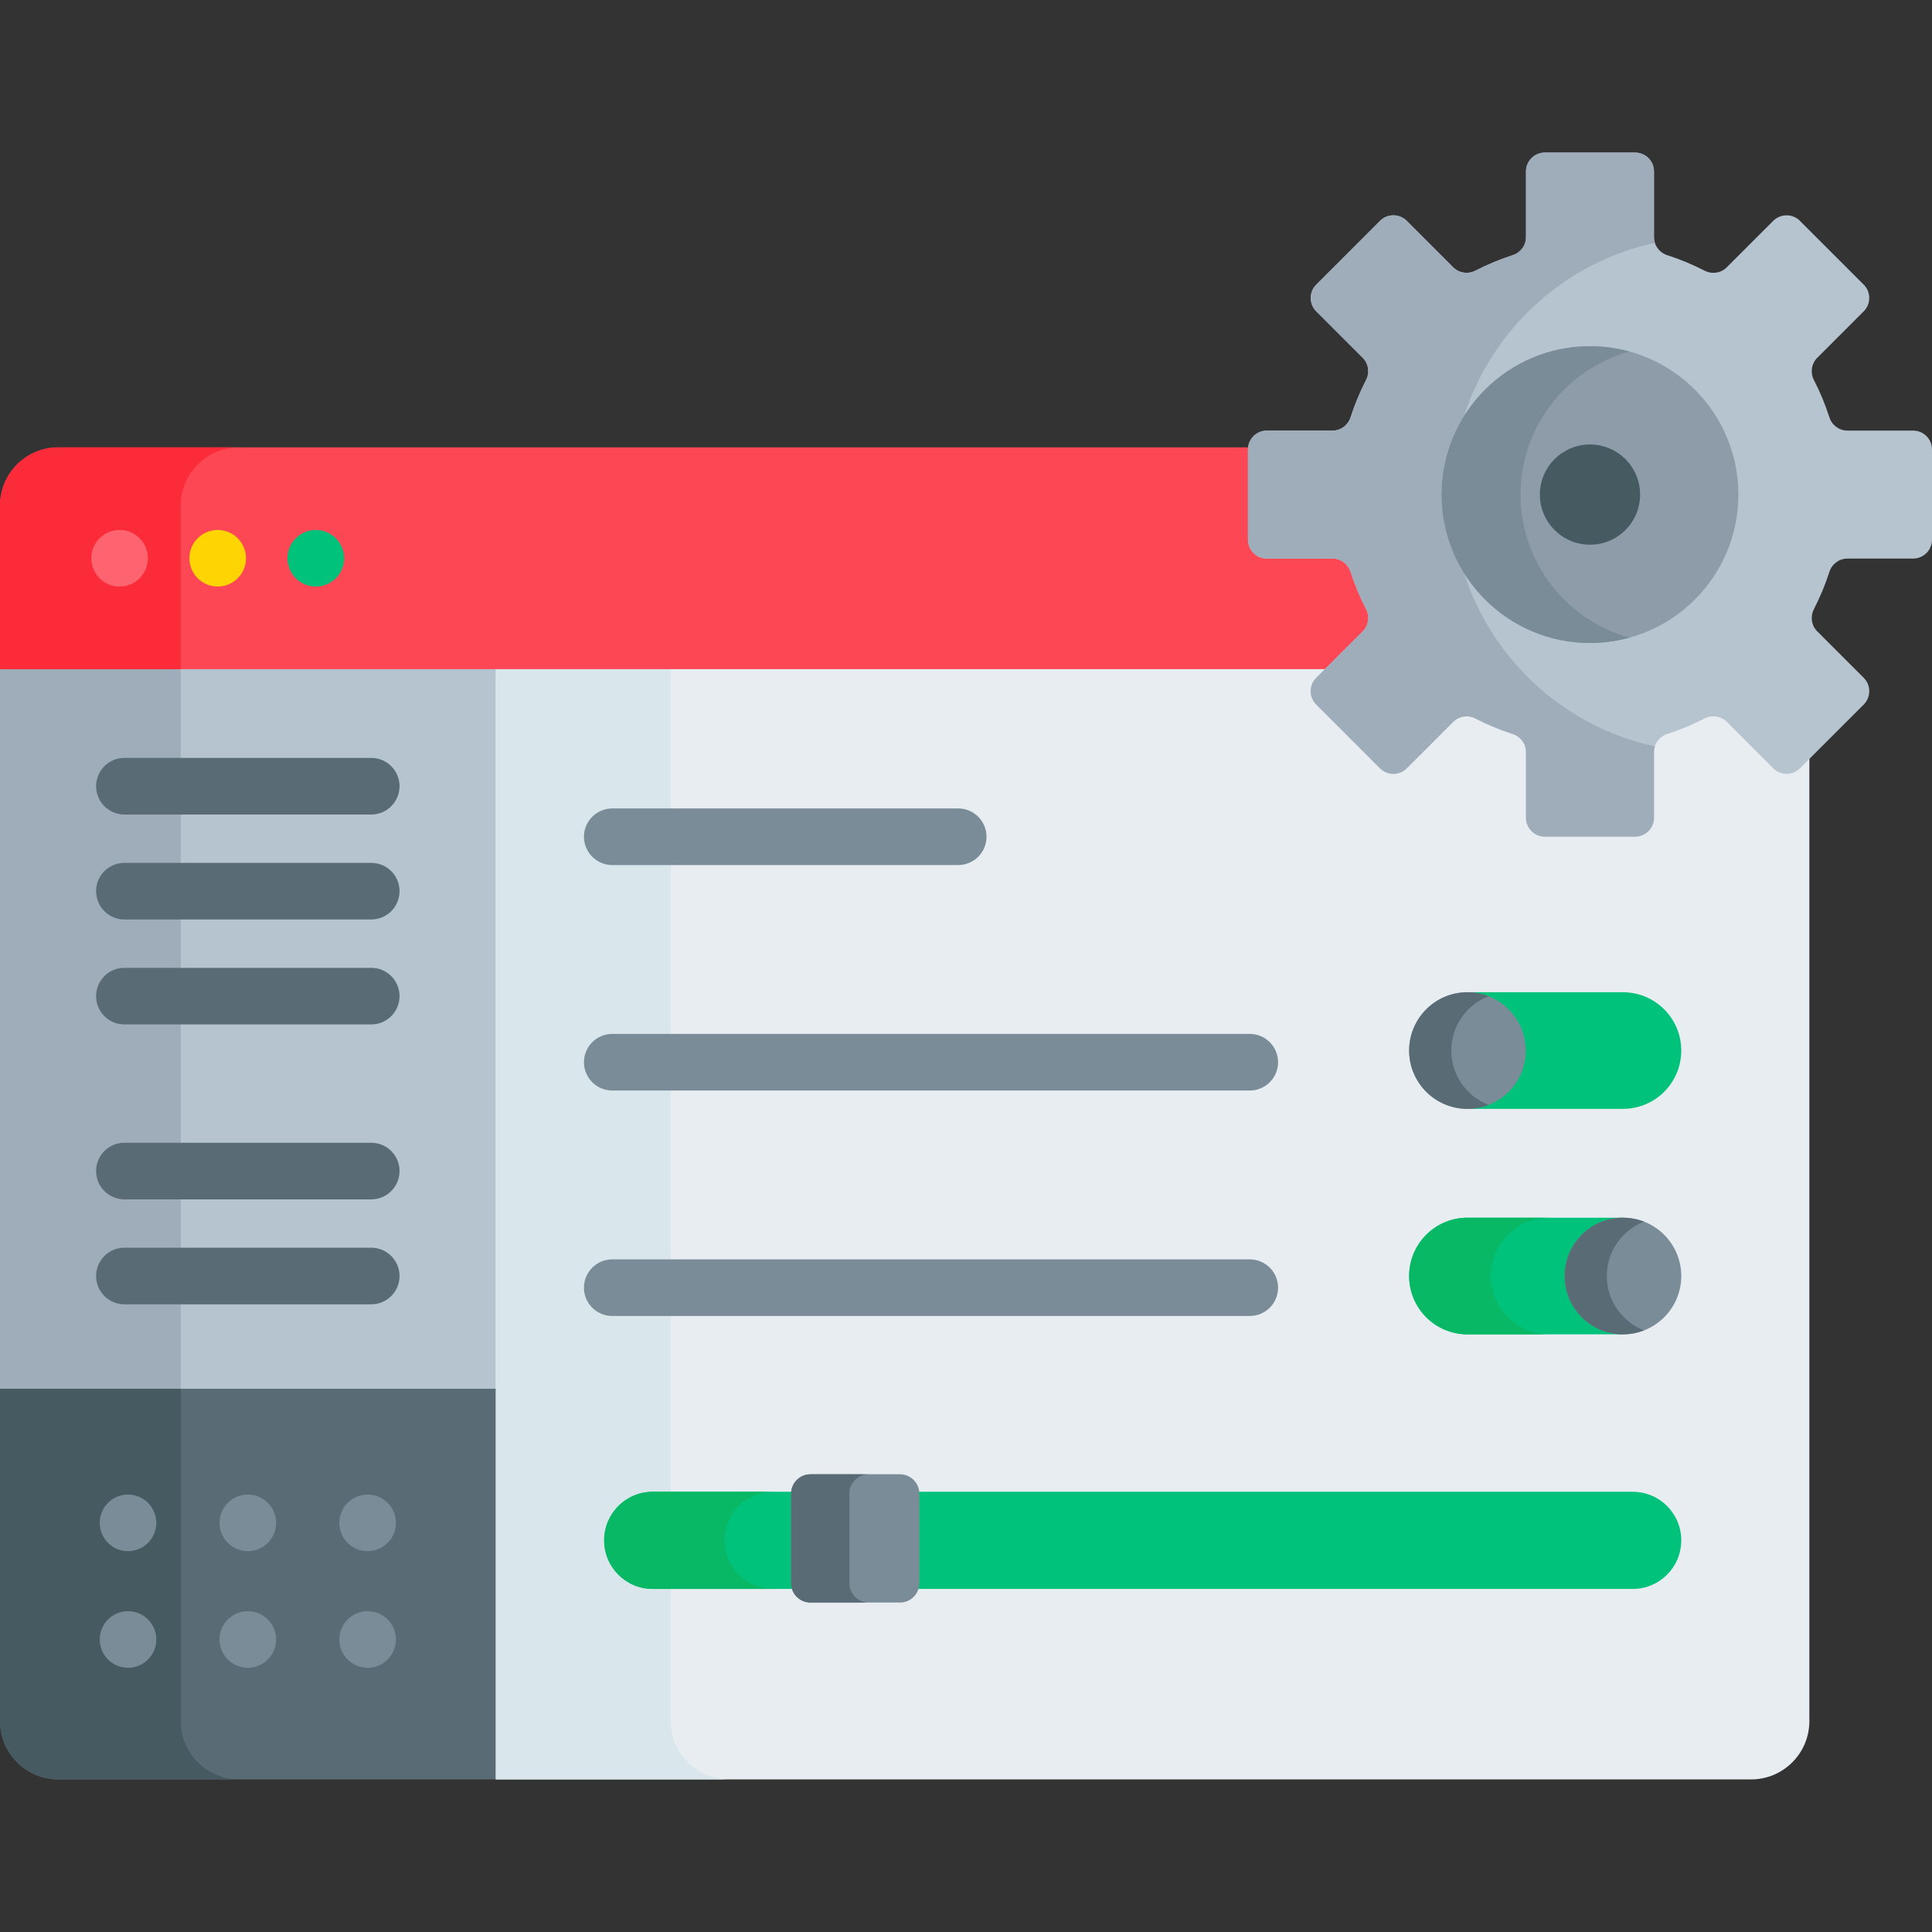 <svg id="Capa_1" enable-background="new 0 0 512 512" height="512" viewBox="0 0 512 512" width="512" xmlns="http://www.w3.org/2000/svg"><rect x="0" y="0" width="512" height="512" fill="#333333" stroke="none"/><g><g><g><path d="m476.292 202.908c-.755.755-1.76 1.171-2.829 1.171s-2.073-.416-2.829-1.171l-12.324-12.324c-1.126-1.126-2.628-1.747-4.23-1.747-.965 0-1.932.235-2.797.679-3.14 1.613-6.423 2.977-9.757 4.054-2.514.812-4.203 3.11-4.203 5.719v17.417c0 2.206-1.794 4-4 4h-23.915c-2.206 0-4-1.794-4-4v-17.417c0-2.609-1.689-4.908-4.203-5.719-3.334-1.076-6.617-2.44-9.758-4.054-.865-.444-1.832-.679-2.797-.679-1.602 0-3.104.62-4.23 1.747l-12.324 12.324c-.755.755-1.76 1.171-2.829 1.171s-2.073-.416-2.829-1.171l-16.91-16.911c-1.56-1.56-1.56-4.098 0-5.657l4.005-4.004h-222.185l-1.03.665v288.993l1.03 5.572h332.699c8.534 0 15.453-6.919 15.453-15.453v-256.414z" fill="#e8edf2"/></g><path d="m177.756 456.112v-278.776h-46.407v294.229h61.86c-8.535 0-15.453-6.919-15.453-15.453z" fill="#d9e7ec"/><path d="m131.348 369.033v-192.698h-122.781l-8.567 1.001v190.697l4.243 1z" fill="#b6c4cf"/><g><path d="m0 177.336h47.903v190.697h-47.903z" fill="#9facba"/></g><g><path d="m131.348 471.565h-115.895c-8.535 0-15.453-6.919-15.453-15.453v-88.079h131.348z" fill="#596c76"/></g><g><path d="m47.903 456.112v-88.079h-47.903v88.079c0 8.534 6.918 15.453 15.453 15.453h47.903c-8.534 0-15.453-6.919-15.453-15.453z" fill="#465a61"/></g><g><path d="m98.382 215.855h-65.416c-4.142 0-7.5-3.358-7.5-7.5s3.358-7.5 7.5-7.5h65.417c4.142 0 7.5 3.358 7.5 7.5s-3.359 7.5-7.501 7.5z" fill="#596c76"/></g><g><path d="m98.382 243.67h-65.416c-4.142 0-7.5-3.358-7.5-7.5s3.358-7.5 7.5-7.5h65.417c4.142 0 7.5 3.358 7.5 7.5s-3.359 7.5-7.501 7.5z" fill="#596c76"/></g><g><path d="m98.382 271.485h-65.416c-4.142 0-7.5-3.358-7.5-7.5s3.358-7.5 7.5-7.5h65.417c4.142 0 7.5 3.358 7.5 7.5s-3.359 7.5-7.501 7.5z" fill="#596c76"/></g><g><g><path d="m98.382 317.843h-65.416c-4.142 0-7.5-3.358-7.5-7.5s3.358-7.5 7.5-7.5h65.417c4.142 0 7.5 3.358 7.5 7.5s-3.359 7.5-7.501 7.5z" fill="#596c76"/></g><g><path d="m98.382 345.658h-65.416c-4.142 0-7.5-3.358-7.5-7.5s3.358-7.5 7.5-7.5h65.417c4.142 0 7.5 3.358 7.5 7.5s-3.359 7.5-7.501 7.5z" fill="#596c76"/></g></g><g><g><path d="m432.676 421.087h-259.691c-7.112 0-12.877-5.765-12.877-12.877 0-7.112 5.765-12.877 12.877-12.877h259.691c7.112 0 12.877 5.765 12.877 12.877 0 7.112-5.765 12.877-12.877 12.877z" fill="#00c27a"/></g></g><g><path d="m192.043 408.21c0-7.112 5.765-12.877 12.877-12.877h-31.936c-7.112 0-12.877 5.765-12.877 12.877 0 7.112 5.765 12.877 12.877 12.877h31.936c-7.112 0-12.877-5.765-12.877-12.877z" fill="#08b865"/></g><g><g><path d="m331.203 348.748h-168.95c-4.142 0-7.5-3.358-7.5-7.5s3.358-7.5 7.5-7.5h168.95c4.142 0 7.5 3.358 7.5 7.5s-3.358 7.5-7.5 7.5z" fill="#7a8c98"/></g></g><g><g><circle cx="33.924" cy="403.574" fill="#7a8c98" r="7.5"/></g><g><circle cx="97.424" cy="403.574" fill="#7a8c98" r="7.5"/></g></g><g><g><circle cx="33.924" cy="434.48" fill="#7a8c98" r="7.5"/></g><g><circle cx="97.424" cy="434.48" fill="#7a8c98" r="7.5"/></g></g><g><g><path d="m331.203 288.998h-168.95c-4.142 0-7.5-3.358-7.5-7.5s3.358-7.5 7.5-7.5h168.95c4.142 0 7.5 3.358 7.5 7.5s-3.358 7.5-7.5 7.5z" fill="#7a8c98"/></g></g><g><g><path d="m415.648 338.158c0-7.969 6.483-14.453 14.453-14.453v-1h-41.207c-8.534 0-15.453 6.918-15.453 15.453s6.918 15.453 15.453 15.453h41.207v-1c-7.97-.001-14.453-6.484-14.453-14.453z" fill="#00c27a"/><g><path d="m395.074 338.158c0-8.534 6.918-15.453 15.453-15.453h-21.634c-8.534 0-15.453 6.919-15.453 15.453 0 8.534 6.918 15.453 15.453 15.453h21.634c-8.534-.001-15.453-6.919-15.453-15.453z" fill="#08b865"/></g><g><circle cx="430.101" cy="338.158" fill="#7a8c98" r="15.453"/></g><path d="m425.821 338.158c0-6.56 4.094-12.151 9.861-14.394-1.732-.677-3.61-1.059-5.582-1.059-8.534 0-15.453 6.919-15.453 15.453s6.918 15.453 15.453 15.453c1.972 0 3.85-.382 5.582-1.059-5.767-2.243-9.861-7.834-9.861-14.394z" fill="#596c76"/></g><g><path d="m445.553 278.407c0-8.534-6.918-15.453-15.453-15.453h-41.207v1c7.969 0 14.453 6.483 14.453 14.453s-6.483 14.453-14.453 14.453v1h41.207c8.535 0 15.453-6.918 15.453-15.453z" fill="#00c27a"/><g><circle cx="388.893" cy="278.407" fill="#7a8c98" r="15.453"/></g><path d="m384.614 278.407c0-6.56 4.094-12.151 9.861-14.394-1.732-.677-3.61-1.059-5.582-1.059-8.534 0-15.453 6.919-15.453 15.453s6.918 15.453 15.453 15.453c1.972 0 3.85-.382 5.582-1.059-5.767-2.243-9.861-7.834-9.861-14.394z" fill="#596c76"/></g></g><g><g><path d="m253.939 229.247h-91.686c-4.142 0-7.5-3.358-7.5-7.5s3.358-7.5 7.5-7.5h91.686c4.142 0 7.5 3.358 7.5 7.5s-3.357 7.5-7.5 7.5z" fill="#7a8c98"/></g></g><g><path d="m238.487 424.693h-23.694c-2.845 0-5.151-2.306-5.151-5.151v-23.694c0-2.845 2.306-5.151 5.151-5.151h23.694c2.845 0 5.151 2.306 5.151 5.151v23.694c0 2.845-2.306 5.151-5.151 5.151z" fill="#7a8c98"/></g><g><path d="m225.095 419.542v-23.694c0-2.845 2.306-5.151 5.151-5.151h-15.453c-2.845 0-5.151 2.306-5.151 5.151v23.694c0 2.845 2.306 5.151 5.151 5.151h15.453c-2.845 0-5.151-2.306-5.151-5.151z" fill="#596c76"/></g><g><g><circle cx="65.674" cy="403.574" fill="#7a8c98" r="7.5"/></g><g><circle cx="65.674" cy="434.48" fill="#7a8c98" r="7.5"/></g></g></g><g><path d="m361.852 168.017c1.849-1.848 2.277-4.672 1.067-7.028-1.612-3.139-2.977-6.422-4.054-9.757-.812-2.514-3.11-4.203-5.719-4.203h-17.417c-2.206 0-4-1.794-4-4v-23.915c0-.193.03-.378.057-.564h-316.333c-8.535 0-15.453 6.918-15.453 15.452v43.333h352.532z" fill="#fd4755"/><g><path d="m63.356 118.55h-47.903c-8.535 0-15.453 6.918-15.453 15.452v43.334h47.903v-43.334c0-8.534 6.919-15.452 15.453-15.452z" fill="#fb2b3a"/></g><g><g><circle cx="31.69" cy="147.943" fill="#fe646f" r="7.5"/></g><g><circle cx="57.69" cy="147.943" fill="#fed402" r="7.5"/></g><g><circle cx="83.69" cy="147.943" fill="#00c27a" r="7.5"/></g></g></g><g><g><path d="m512 143.028v-23.915c0-2.761-2.239-5-5-5h-17.416c-2.187 0-4.096-1.429-4.768-3.51-1.109-3.433-2.49-6.743-4.116-9.908-1.001-1.949-.664-4.314.885-5.863l12.324-12.324c1.953-1.953 1.953-5.118 0-7.071l-16.91-16.911c-1.953-1.953-5.118-1.953-7.071 0l-12.325 12.324c-1.549 1.549-3.914 1.886-5.863.885-3.164-1.626-6.474-3.007-9.908-4.116-2.081-.672-3.51-2.581-3.51-4.768v-17.416c0-2.761-2.239-5-5-5h-23.915c-2.761 0-5 2.239-5 5v17.416c0 2.187-1.429 4.096-3.51 4.768-3.433 1.109-6.743 2.49-9.908 4.116-1.949 1.001-4.314.664-5.863-.885l-12.324-12.324c-1.953-1.953-5.118-1.953-7.071 0l-16.91 16.911c-1.953 1.953-1.953 5.118 0 7.071l12.324 12.324c1.549 1.549 1.886 3.914.885 5.863-1.626 3.165-3.007 6.475-4.116 9.908-.672 2.081-2.581 3.51-4.768 3.51h-17.416c-2.761 0-5 2.239-5 5v23.915c0 2.761 2.239 5 5 5h17.417c2.187 0 4.096 1.429 4.768 3.51 1.109 3.433 2.49 6.743 4.116 9.908 1.001 1.949.664 4.314-.885 5.863l-12.324 12.323c-1.953 1.953-1.953 5.118 0 7.071l16.91 16.911c1.953 1.953 5.118 1.953 7.071 0l12.324-12.324c1.549-1.549 3.914-1.886 5.863-.885 3.164 1.626 6.474 3.007 9.908 4.116 2.081.672 3.51 2.581 3.51 4.768v17.417c0 2.761 2.239 5 5 5h23.915c2.761 0 5-2.239 5-5v-17.417c0-2.187 1.429-4.096 3.51-4.768 3.433-1.109 6.743-2.49 9.908-4.116 1.949-1.001 4.314-.664 5.863.885l12.324 12.324c1.953 1.953 5.118 1.953 7.071 0l16.91-16.911c1.953-1.953 1.953-5.118 0-7.071l-12.324-12.323c-1.549-1.549-1.886-3.915-.885-5.863 1.626-3.164 3.007-6.474 4.116-9.908.672-2.081 2.581-3.51 4.768-3.51h17.416c2.761 0 5-2.238 5-5z" fill="#b6c4cf"/></g><path d="m388.017 151.903c-3.782-6.042-5.976-13.179-5.976-20.833s2.194-14.791 5.976-20.833c7.371-23.017 26.624-40.715 50.544-45.883-.152-.477-.239-.982-.239-1.504v-17.415c0-2.761-2.239-5-5-5h-23.915c-2.761 0-5 2.239-5 5v17.416c0 2.187-1.429 4.096-3.51 4.768-3.433 1.109-6.743 2.49-9.908 4.116-1.949 1.001-4.314.664-5.863-.885l-12.324-12.324c-1.953-1.953-5.119-1.953-7.071 0l-16.91 16.911c-1.953 1.953-1.953 5.118 0 7.071l12.324 12.324c1.549 1.549 1.886 3.914.885 5.863-1.626 3.165-3.007 6.475-4.116 9.908-.672 2.081-2.581 3.51-4.768 3.51h-17.416c-2.761 0-5 2.239-5 5v23.915c0 2.761 2.239 5 5 5h17.417c2.187 0 4.096 1.429 4.768 3.51 1.109 3.433 2.49 6.743 4.116 9.907 1.001 1.949.664 4.314-.885 5.863l-12.324 12.323c-1.953 1.953-1.953 5.118 0 7.071l16.91 16.911c1.953 1.953 5.118 1.953 7.071 0l12.324-12.324c1.549-1.549 3.914-1.886 5.863-.885 3.164 1.626 6.474 3.007 9.908 4.116 2.081.672 3.51 2.581 3.51 4.768v17.417c0 2.761 2.239 5 5 5h23.915c2.761 0 5-2.239 5-5v-17.417c0-.522.086-1.026.238-1.503-23.921-5.167-43.173-22.865-50.544-45.882z" fill="#9facba"/><g><circle cx="421.365" cy="131.071" fill="#8d9ca8" r="39.324"/></g><g><path d="m402.962 131.071c0-18.094 12.225-33.324 28.864-37.906-3.332-.918-6.837-1.418-10.461-1.418-21.718 0-39.324 17.606-39.324 39.324s17.606 39.324 39.324 39.324c3.624 0 7.129-.5 10.461-1.418-16.639-4.582-28.864-19.812-28.864-37.906z" fill="#7a8c98"/></g><g><circle cx="421.365" cy="131.071" fill="#465a61" r="13.28"/></g></g></g></svg>
